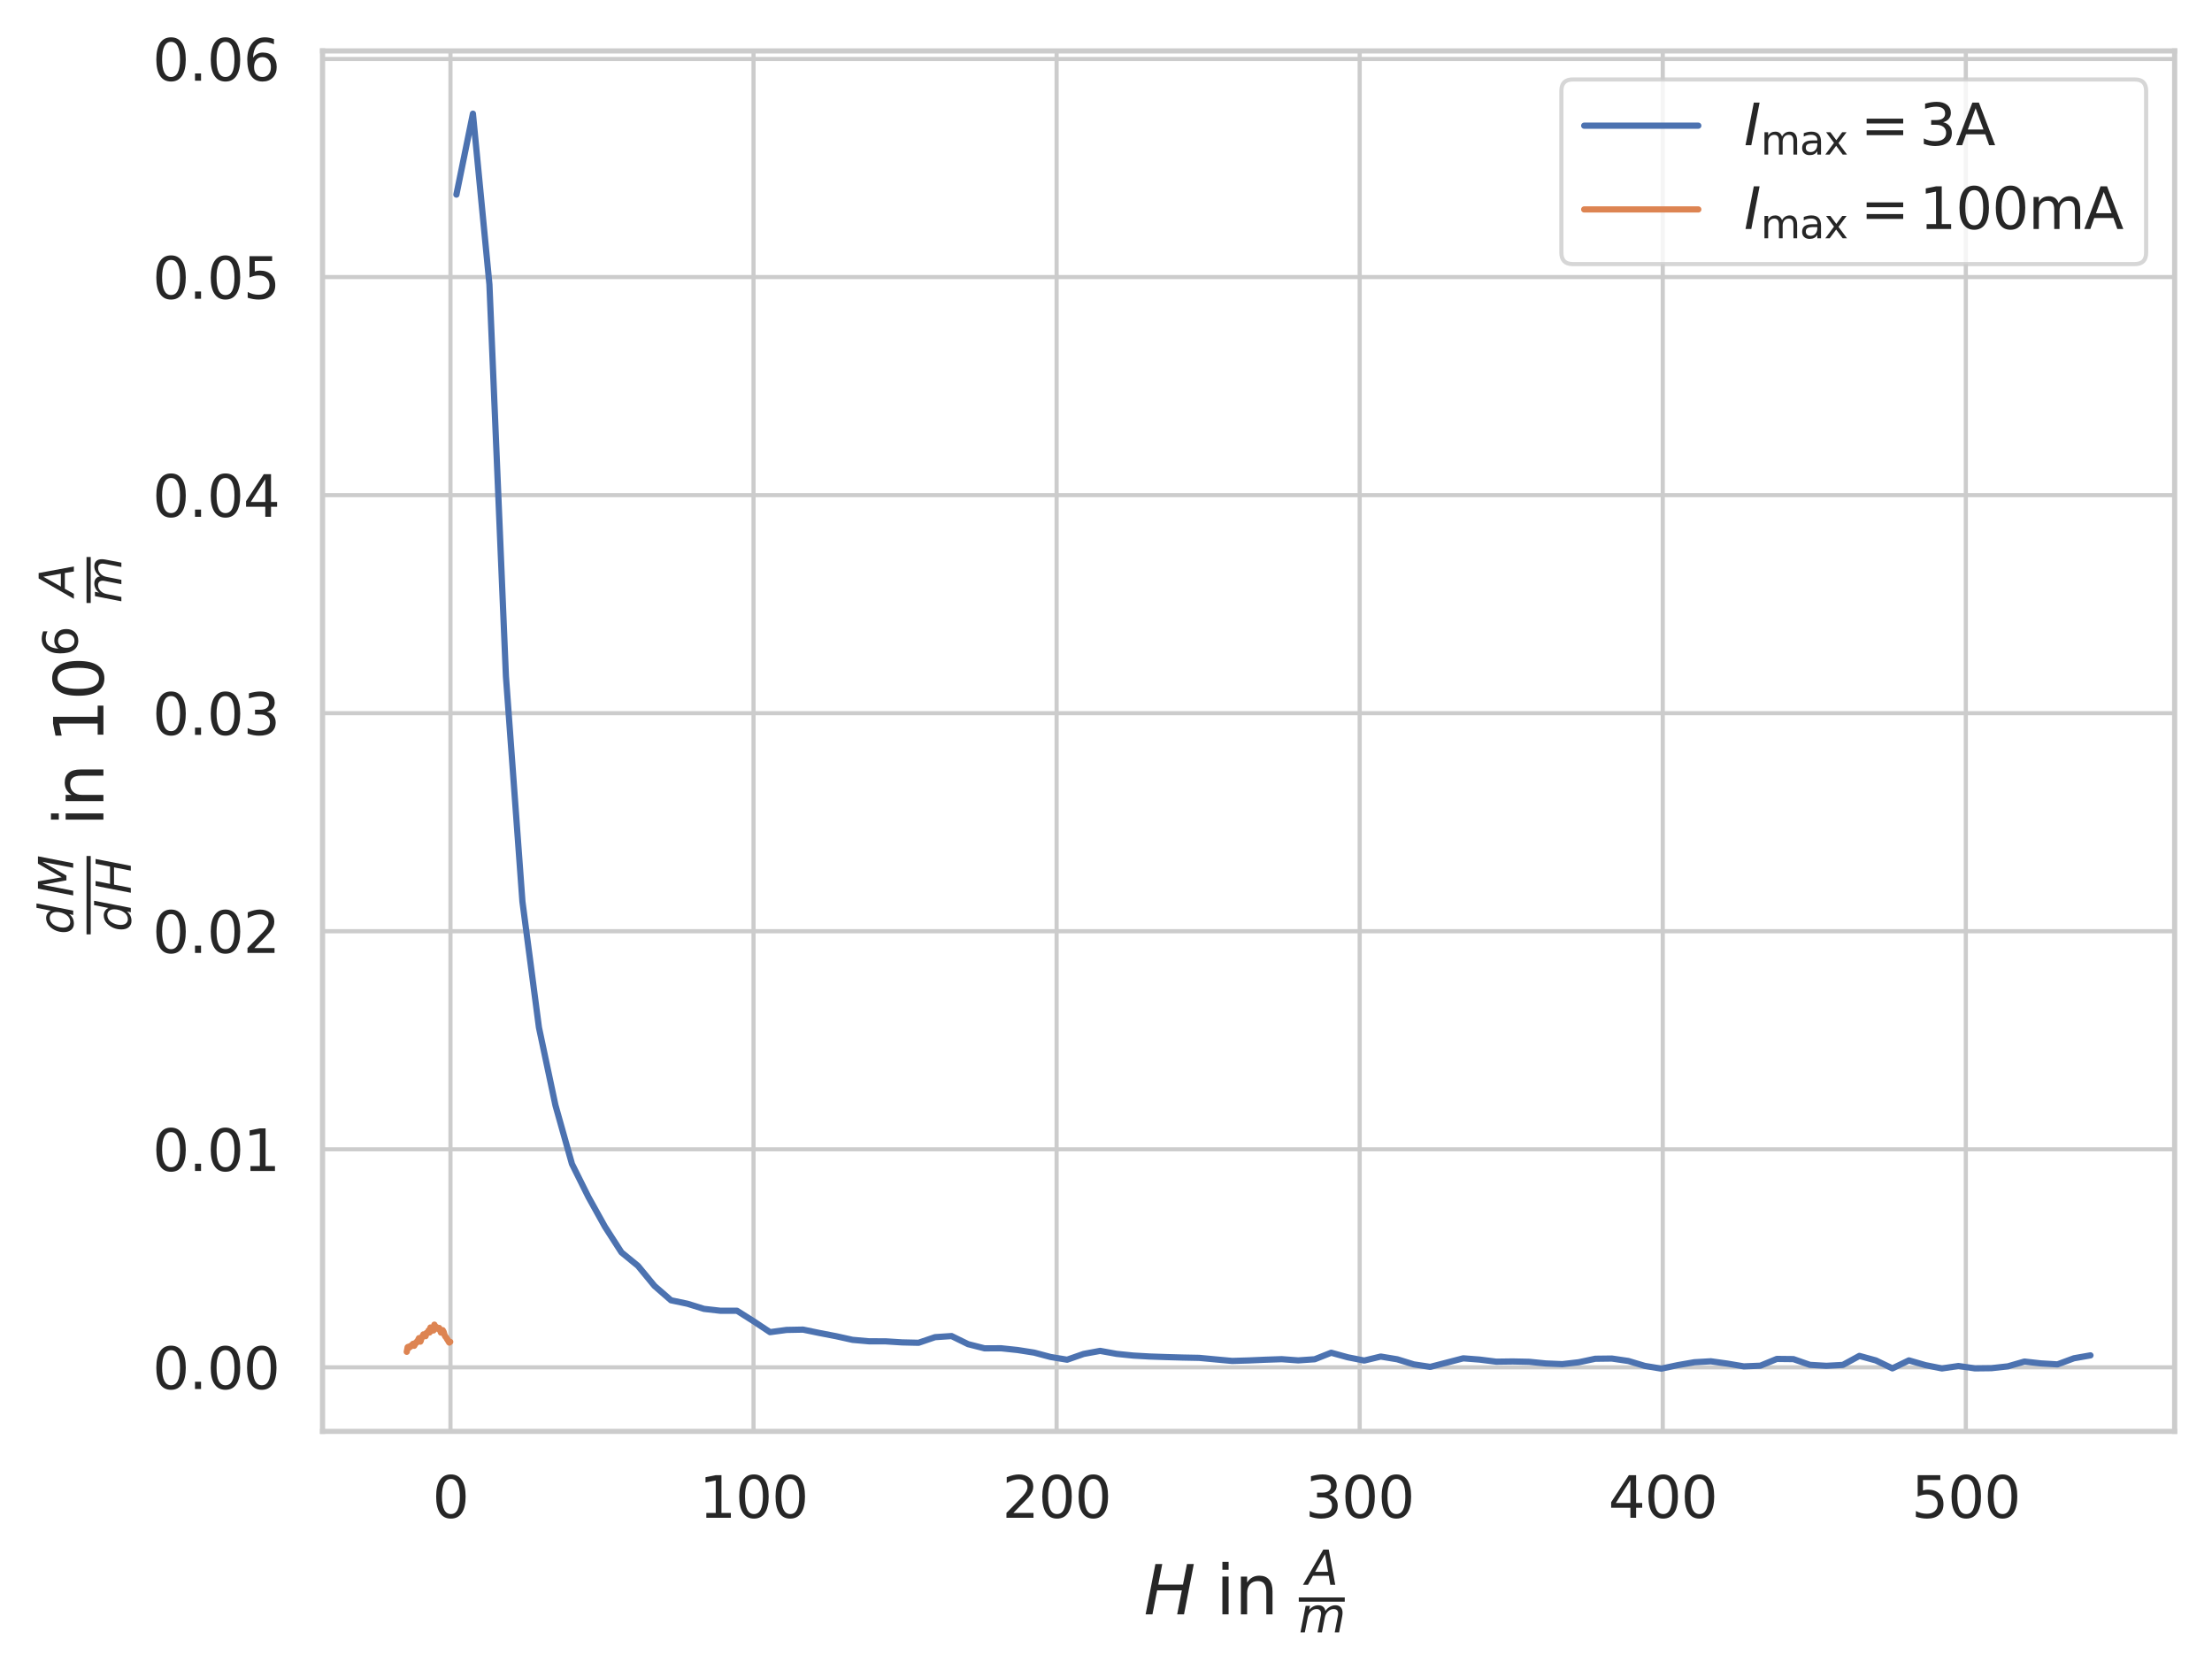 <?xml version="1.0" encoding="utf-8" standalone="no"?>
<!DOCTYPE svg PUBLIC "-//W3C//DTD SVG 1.1//EN"
  "http://www.w3.org/Graphics/SVG/1.1/DTD/svg11.dtd">
<svg xmlns:xlink="http://www.w3.org/1999/xlink" width="426.512pt" height="321.936pt" viewBox="0 0 426.512 321.936" xmlns="http://www.w3.org/2000/svg" version="1.1">
 <defs>
  <style type="text/css">*{stroke-linejoin: round; stroke-linecap: butt}</style>
 </defs>
 <g id="figure_1">
  <g id="patch_1">
   <path d="M 0 321.936 
L 426.512 321.936 
L 426.512 0 
L 0 0 
z
" style="fill: #ffffff"/>
  </g>
  <g id="axes_1">
   <g id="patch_2">
    <path d="M 62.192 275.93 
L 419.312 275.93 
L 419.312 9.818 
L 62.192 9.818 
z
" style="fill: #ffffff"/>
   </g>
   <g id="matplotlib.axis_1">
    <g id="xtick_1">
     <g id="line2d_1">
      <path d="M 86.858 275.93 
L 86.858 9.818 
" clip-path="url(#pe12940b4f3)" style="fill: none; stroke: #cccccc; stroke-width: 0.8; stroke-linecap: round"/>
     </g>
     <g id="text_1">
      <!-- 0 -->
      <g style="fill: #262626" transform="translate(83.358 292.588) scale(0.11 -0.11)">
       <defs>
        <path id="DejaVuSans-30" d="M 2034 4250 
Q 1547 4250 1301 3770 
Q 1056 3291 1056 2328 
Q 1056 1369 1301 889 
Q 1547 409 2034 409 
Q 2525 409 2770 889 
Q 3016 1369 3016 2328 
Q 3016 3291 2770 3770 
Q 2525 4250 2034 4250 
z
M 2034 4750 
Q 2819 4750 3233 4129 
Q 3647 3509 3647 2328 
Q 3647 1150 3233 529 
Q 2819 -91 2034 -91 
Q 1250 -91 836 529 
Q 422 1150 422 2328 
Q 422 3509 836 4129 
Q 1250 4750 2034 4750 
z
" transform="scale(0.016)"/>
       </defs>
       <use xlink:href="#DejaVuSans-30"/>
      </g>
     </g>
    </g>
    <g id="xtick_2">
     <g id="line2d_2">
      <path d="M 145.295 275.93 
L 145.295 9.818 
" clip-path="url(#pe12940b4f3)" style="fill: none; stroke: #cccccc; stroke-width: 0.8; stroke-linecap: round"/>
     </g>
     <g id="text_2">
      <!-- 100 -->
      <g style="fill: #262626" transform="translate(134.797 292.588) scale(0.11 -0.11)">
       <defs>
        <path id="DejaVuSans-31" d="M 794 531 
L 1825 531 
L 1825 4091 
L 703 3866 
L 703 4441 
L 1819 4666 
L 2450 4666 
L 2450 531 
L 3481 531 
L 3481 0 
L 794 0 
L 794 531 
z
" transform="scale(0.016)"/>
       </defs>
       <use xlink:href="#DejaVuSans-31"/>
       <use xlink:href="#DejaVuSans-30" x="63.623"/>
       <use xlink:href="#DejaVuSans-30" x="127.246"/>
      </g>
     </g>
    </g>
    <g id="xtick_3">
     <g id="line2d_3">
      <path d="M 203.733 275.93 
L 203.733 9.818 
" clip-path="url(#pe12940b4f3)" style="fill: none; stroke: #cccccc; stroke-width: 0.8; stroke-linecap: round"/>
     </g>
     <g id="text_3">
      <!-- 200 -->
      <g style="fill: #262626" transform="translate(193.235 292.588) scale(0.11 -0.11)">
       <defs>
        <path id="DejaVuSans-32" d="M 1228 531 
L 3431 531 
L 3431 0 
L 469 0 
L 469 531 
Q 828 903 1448 1529 
Q 2069 2156 2228 2338 
Q 2531 2678 2651 2914 
Q 2772 3150 2772 3378 
Q 2772 3750 2511 3984 
Q 2250 4219 1831 4219 
Q 1534 4219 1204 4116 
Q 875 4013 500 3803 
L 500 4441 
Q 881 4594 1212 4672 
Q 1544 4750 1819 4750 
Q 2544 4750 2975 4387 
Q 3406 4025 3406 3419 
Q 3406 3131 3298 2873 
Q 3191 2616 2906 2266 
Q 2828 2175 2409 1742 
Q 1991 1309 1228 531 
z
" transform="scale(0.016)"/>
       </defs>
       <use xlink:href="#DejaVuSans-32"/>
       <use xlink:href="#DejaVuSans-30" x="63.623"/>
       <use xlink:href="#DejaVuSans-30" x="127.246"/>
      </g>
     </g>
    </g>
    <g id="xtick_4">
     <g id="line2d_4">
      <path d="M 262.171 275.93 
L 262.171 9.818 
" clip-path="url(#pe12940b4f3)" style="fill: none; stroke: #cccccc; stroke-width: 0.8; stroke-linecap: round"/>
     </g>
     <g id="text_4">
      <!-- 300 -->
      <g style="fill: #262626" transform="translate(251.672 292.588) scale(0.11 -0.11)">
       <defs>
        <path id="DejaVuSans-33" d="M 2597 2516 
Q 3050 2419 3304 2112 
Q 3559 1806 3559 1356 
Q 3559 666 3084 287 
Q 2609 -91 1734 -91 
Q 1441 -91 1130 -33 
Q 819 25 488 141 
L 488 750 
Q 750 597 1062 519 
Q 1375 441 1716 441 
Q 2309 441 2620 675 
Q 2931 909 2931 1356 
Q 2931 1769 2642 2001 
Q 2353 2234 1838 2234 
L 1294 2234 
L 1294 2753 
L 1863 2753 
Q 2328 2753 2575 2939 
Q 2822 3125 2822 3475 
Q 2822 3834 2567 4026 
Q 2313 4219 1838 4219 
Q 1578 4219 1281 4162 
Q 984 4106 628 3988 
L 628 4550 
Q 988 4650 1302 4700 
Q 1616 4750 1894 4750 
Q 2613 4750 3031 4423 
Q 3450 4097 3450 3541 
Q 3450 3153 3228 2886 
Q 3006 2619 2597 2516 
z
" transform="scale(0.016)"/>
       </defs>
       <use xlink:href="#DejaVuSans-33"/>
       <use xlink:href="#DejaVuSans-30" x="63.623"/>
       <use xlink:href="#DejaVuSans-30" x="127.246"/>
      </g>
     </g>
    </g>
    <g id="xtick_5">
     <g id="line2d_5">
      <path d="M 320.608 275.93 
L 320.608 9.818 
" clip-path="url(#pe12940b4f3)" style="fill: none; stroke: #cccccc; stroke-width: 0.8; stroke-linecap: round"/>
     </g>
     <g id="text_5">
      <!-- 400 -->
      <g style="fill: #262626" transform="translate(310.11 292.588) scale(0.11 -0.11)">
       <defs>
        <path id="DejaVuSans-34" d="M 2419 4116 
L 825 1625 
L 2419 1625 
L 2419 4116 
z
M 2253 4666 
L 3047 4666 
L 3047 1625 
L 3713 1625 
L 3713 1100 
L 3047 1100 
L 3047 0 
L 2419 0 
L 2419 1100 
L 313 1100 
L 313 1709 
L 2253 4666 
z
" transform="scale(0.016)"/>
       </defs>
       <use xlink:href="#DejaVuSans-34"/>
       <use xlink:href="#DejaVuSans-30" x="63.623"/>
       <use xlink:href="#DejaVuSans-30" x="127.246"/>
      </g>
     </g>
    </g>
    <g id="xtick_6">
     <g id="line2d_6">
      <path d="M 379.046 275.93 
L 379.046 9.818 
" clip-path="url(#pe12940b4f3)" style="fill: none; stroke: #cccccc; stroke-width: 0.8; stroke-linecap: round"/>
     </g>
     <g id="text_6">
      <!-- 500 -->
      <g style="fill: #262626" transform="translate(368.548 292.588) scale(0.11 -0.11)">
       <defs>
        <path id="DejaVuSans-35" d="M 691 4666 
L 3169 4666 
L 3169 4134 
L 1269 4134 
L 1269 2991 
Q 1406 3038 1543 3061 
Q 1681 3084 1819 3084 
Q 2600 3084 3056 2656 
Q 3513 2228 3513 1497 
Q 3513 744 3044 326 
Q 2575 -91 1722 -91 
Q 1428 -91 1123 -41 
Q 819 9 494 109 
L 494 744 
Q 775 591 1075 516 
Q 1375 441 1709 441 
Q 2250 441 2565 725 
Q 2881 1009 2881 1497 
Q 2881 1984 2565 2268 
Q 2250 2553 1709 2553 
Q 1456 2553 1204 2497 
Q 953 2441 691 2322 
L 691 4666 
z
" transform="scale(0.016)"/>
       </defs>
       <use xlink:href="#DejaVuSans-35"/>
       <use xlink:href="#DejaVuSans-30" x="63.623"/>
       <use xlink:href="#DejaVuSans-30" x="127.246"/>
      </g>
     </g>
    </g>
    <g id="text_7">
     <!-- $H$ in $\frac{A}{m}$ -->
     <g style="fill: #262626" transform="translate(220.537 311.226) scale(0.13 -0.13)">
      <defs>
       <path id="DejaVuSans-Oblique-48" d="M 1081 4666 
L 1716 4666 
L 1344 2753 
L 3634 2753 
L 4006 4666 
L 4641 4666 
L 3731 0 
L 3097 0 
L 3531 2222 
L 1241 2222 
L 806 0 
L 172 0 
L 1081 4666 
z
" transform="scale(0.016)"/>
       <path id="DejaVuSans-20" transform="scale(0.016)"/>
       <path id="DejaVuSans-69" d="M 603 3500 
L 1178 3500 
L 1178 0 
L 603 0 
L 603 3500 
z
M 603 4863 
L 1178 4863 
L 1178 4134 
L 603 4134 
L 603 4863 
z
" transform="scale(0.016)"/>
       <path id="DejaVuSans-6e" d="M 3513 2113 
L 3513 0 
L 2938 0 
L 2938 2094 
Q 2938 2591 2744 2837 
Q 2550 3084 2163 3084 
Q 1697 3084 1428 2787 
Q 1159 2491 1159 1978 
L 1159 0 
L 581 0 
L 581 3500 
L 1159 3500 
L 1159 2956 
Q 1366 3272 1645 3428 
Q 1925 3584 2291 3584 
Q 2894 3584 3203 3211 
Q 3513 2838 3513 2113 
z
" transform="scale(0.016)"/>
       <path id="DejaVuSans-Oblique-41" d="M 2356 4666 
L 3072 4666 
L 3938 0 
L 3278 0 
L 3084 1197 
L 984 1197 
L 325 0 
L -341 0 
L 2356 4666 
z
M 2584 4044 
L 1275 1722 
L 2988 1722 
L 2584 4044 
z
" transform="scale(0.016)"/>
       <path id="DejaVuSans-Oblique-6d" d="M 5747 2113 
L 5338 0 
L 4763 0 
L 5166 2094 
Q 5191 2228 5203 2325 
Q 5216 2422 5216 2491 
Q 5216 2772 5059 2928 
Q 4903 3084 4622 3084 
Q 4203 3084 3875 2770 
Q 3547 2456 3450 1953 
L 3066 0 
L 2491 0 
L 2900 2094 
Q 2925 2209 2937 2307 
Q 2950 2406 2950 2484 
Q 2950 2769 2794 2926 
Q 2638 3084 2363 3084 
Q 1938 3084 1609 2770 
Q 1281 2456 1184 1953 
L 800 0 
L 225 0 
L 909 3500 
L 1484 3500 
L 1375 2956 
Q 1609 3263 1923 3423 
Q 2238 3584 2597 3584 
Q 2978 3584 3223 3384 
Q 3469 3184 3519 2828 
Q 3781 3197 4126 3390 
Q 4472 3584 4856 3584 
Q 5306 3584 5551 3325 
Q 5797 3066 5797 2591 
Q 5797 2488 5784 2364 
Q 5772 2241 5747 2113 
z
" transform="scale(0.016)"/>
      </defs>
      <use xlink:href="#DejaVuSans-Oblique-48" transform="translate(0 0.169)"/>
      <use xlink:href="#DejaVuSans-20" transform="translate(75.195 0.169)"/>
      <use xlink:href="#DejaVuSans-69" transform="translate(106.982 0.169)"/>
      <use xlink:href="#DejaVuSans-6e" transform="translate(134.766 0.169)"/>
      <use xlink:href="#DejaVuSans-20" transform="translate(198.145 0.169)"/>
      <use xlink:href="#DejaVuSans-Oblique-41" transform="translate(239.932 43.966) scale(0.7)"/>
      <use xlink:href="#DejaVuSans-Oblique-6d" transform="translate(229.932 -26.484) scale(0.7)"/>
      <path d="M 229.932 18.966 
L 229.932 25.216 
L 298.12 25.216 
L 298.12 18.966 
L 229.932 18.966 
z
"/>
     </g>
    </g>
   </g>
   <g id="matplotlib.axis_2">
    <g id="ytick_1">
     <g id="line2d_7">
      <path d="M 62.192 263.584 
L 419.312 263.584 
" clip-path="url(#pe12940b4f3)" style="fill: none; stroke: #cccccc; stroke-width: 0.8; stroke-linecap: round"/>
     </g>
     <g id="text_8">
      <!-- 0.00 -->
      <g style="fill: #262626" transform="translate(29.4 267.763) scale(0.11 -0.11)">
       <defs>
        <path id="DejaVuSans-2e" d="M 684 794 
L 1344 794 
L 1344 0 
L 684 0 
L 684 794 
z
" transform="scale(0.016)"/>
       </defs>
       <use xlink:href="#DejaVuSans-30"/>
       <use xlink:href="#DejaVuSans-2e" x="63.623"/>
       <use xlink:href="#DejaVuSans-30" x="95.41"/>
       <use xlink:href="#DejaVuSans-30" x="159.033"/>
      </g>
     </g>
    </g>
    <g id="ytick_2">
     <g id="line2d_8">
      <path d="M 62.192 221.55 
L 419.312 221.55 
" clip-path="url(#pe12940b4f3)" style="fill: none; stroke: #cccccc; stroke-width: 0.8; stroke-linecap: round"/>
     </g>
     <g id="text_9">
      <!-- 0.01 -->
      <g style="fill: #262626" transform="translate(29.4 225.729) scale(0.11 -0.11)">
       <use xlink:href="#DejaVuSans-30"/>
       <use xlink:href="#DejaVuSans-2e" x="63.623"/>
       <use xlink:href="#DejaVuSans-30" x="95.41"/>
       <use xlink:href="#DejaVuSans-31" x="159.033"/>
      </g>
     </g>
    </g>
    <g id="ytick_3">
     <g id="line2d_9">
      <path d="M 62.192 179.516 
L 419.312 179.516 
" clip-path="url(#pe12940b4f3)" style="fill: none; stroke: #cccccc; stroke-width: 0.8; stroke-linecap: round"/>
     </g>
     <g id="text_10">
      <!-- 0.02 -->
      <g style="fill: #262626" transform="translate(29.4 183.695) scale(0.11 -0.11)">
       <use xlink:href="#DejaVuSans-30"/>
       <use xlink:href="#DejaVuSans-2e" x="63.623"/>
       <use xlink:href="#DejaVuSans-30" x="95.41"/>
       <use xlink:href="#DejaVuSans-32" x="159.033"/>
      </g>
     </g>
    </g>
    <g id="ytick_4">
     <g id="line2d_10">
      <path d="M 62.192 137.482 
L 419.312 137.482 
" clip-path="url(#pe12940b4f3)" style="fill: none; stroke: #cccccc; stroke-width: 0.8; stroke-linecap: round"/>
     </g>
     <g id="text_11">
      <!-- 0.03 -->
      <g style="fill: #262626" transform="translate(29.4 141.661) scale(0.11 -0.11)">
       <use xlink:href="#DejaVuSans-30"/>
       <use xlink:href="#DejaVuSans-2e" x="63.623"/>
       <use xlink:href="#DejaVuSans-30" x="95.41"/>
       <use xlink:href="#DejaVuSans-33" x="159.033"/>
      </g>
     </g>
    </g>
    <g id="ytick_5">
     <g id="line2d_11">
      <path d="M 62.192 95.447 
L 419.312 95.447 
" clip-path="url(#pe12940b4f3)" style="fill: none; stroke: #cccccc; stroke-width: 0.8; stroke-linecap: round"/>
     </g>
     <g id="text_12">
      <!-- 0.04 -->
      <g style="fill: #262626" transform="translate(29.4 99.627) scale(0.11 -0.11)">
       <use xlink:href="#DejaVuSans-30"/>
       <use xlink:href="#DejaVuSans-2e" x="63.623"/>
       <use xlink:href="#DejaVuSans-30" x="95.41"/>
       <use xlink:href="#DejaVuSans-34" x="159.033"/>
      </g>
     </g>
    </g>
    <g id="ytick_6">
     <g id="line2d_12">
      <path d="M 62.192 53.413 
L 419.312 53.413 
" clip-path="url(#pe12940b4f3)" style="fill: none; stroke: #cccccc; stroke-width: 0.8; stroke-linecap: round"/>
     </g>
     <g id="text_13">
      <!-- 0.05 -->
      <g style="fill: #262626" transform="translate(29.4 57.592) scale(0.11 -0.11)">
       <use xlink:href="#DejaVuSans-30"/>
       <use xlink:href="#DejaVuSans-2e" x="63.623"/>
       <use xlink:href="#DejaVuSans-30" x="95.41"/>
       <use xlink:href="#DejaVuSans-35" x="159.033"/>
      </g>
     </g>
    </g>
    <g id="ytick_7">
     <g id="line2d_13">
      <path d="M 62.192 11.379 
L 419.312 11.379 
" clip-path="url(#pe12940b4f3)" style="fill: none; stroke: #cccccc; stroke-width: 0.8; stroke-linecap: round"/>
     </g>
     <g id="text_14">
      <!-- 0.06 -->
      <g style="fill: #262626" transform="translate(29.4 15.558) scale(0.11 -0.11)">
       <defs>
        <path id="DejaVuSans-36" d="M 2113 2584 
Q 1688 2584 1439 2293 
Q 1191 2003 1191 1497 
Q 1191 994 1439 701 
Q 1688 409 2113 409 
Q 2538 409 2786 701 
Q 3034 994 3034 1497 
Q 3034 2003 2786 2293 
Q 2538 2584 2113 2584 
z
M 3366 4563 
L 3366 3988 
Q 3128 4100 2886 4159 
Q 2644 4219 2406 4219 
Q 1781 4219 1451 3797 
Q 1122 3375 1075 2522 
Q 1259 2794 1537 2939 
Q 1816 3084 2150 3084 
Q 2853 3084 3261 2657 
Q 3669 2231 3669 1497 
Q 3669 778 3244 343 
Q 2819 -91 2113 -91 
Q 1303 -91 875 529 
Q 447 1150 447 2328 
Q 447 3434 972 4092 
Q 1497 4750 2381 4750 
Q 2619 4750 2861 4703 
Q 3103 4656 3366 4563 
z
" transform="scale(0.016)"/>
       </defs>
       <use xlink:href="#DejaVuSans-30"/>
       <use xlink:href="#DejaVuSans-2e" x="63.623"/>
       <use xlink:href="#DejaVuSans-30" x="95.41"/>
       <use xlink:href="#DejaVuSans-36" x="159.033"/>
      </g>
     </g>
    </g>
    <g id="text_15">
     <!-- $\frac{d\,M}{d\,H}$ in $10^6\ \frac{A}{m}$ -->
     <g style="fill: #262626" transform="translate(19.94 180.119) rotate(-90) scale(0.13 -0.13)">
      <defs>
       <path id="DejaVuSans-Oblique-64" d="M 2675 525 
Q 2444 222 2128 65 
Q 1813 -91 1428 -91 
Q 903 -91 598 267 
Q 294 625 294 1247 
Q 294 1766 478 2236 
Q 663 2706 1013 3078 
Q 1244 3325 1534 3454 
Q 1825 3584 2144 3584 
Q 2481 3584 2739 3421 
Q 2997 3259 3138 2956 
L 3513 4863 
L 4091 4863 
L 3144 0 
L 2566 0 
L 2675 525 
z
M 891 1350 
Q 891 897 1095 644 
Q 1300 391 1663 391 
Q 1931 391 2161 520 
Q 2391 650 2566 903 
Q 2750 1166 2856 1509 
Q 2963 1853 2963 2188 
Q 2963 2622 2758 2865 
Q 2553 3109 2194 3109 
Q 1922 3109 1687 2981 
Q 1453 2853 1288 2613 
Q 1106 2353 998 2009 
Q 891 1666 891 1350 
z
" transform="scale(0.016)"/>
       <path id="DejaVuSans-Oblique-4d" d="M 1081 4666 
L 2028 4666 
L 2572 1522 
L 4378 4666 
L 5350 4666 
L 4441 0 
L 3828 0 
L 4622 4091 
L 2791 897 
L 2175 897 
L 1581 4103 
L 788 0 
L 172 0 
L 1081 4666 
z
" transform="scale(0.016)"/>
      </defs>
      <use xlink:href="#DejaVuSans-Oblique-64" transform="translate(0 44.811) scale(0.7)"/>
      <use xlink:href="#DejaVuSans-Oblique-4d" transform="translate(55.799 44.811) scale(0.7)"/>
      <use xlink:href="#DejaVuSans-Oblique-64" transform="translate(4 -40.623) scale(0.7)"/>
      <use xlink:href="#DejaVuSans-Oblique-48" transform="translate(59.799 -40.623) scale(0.7)"/>
      <use xlink:href="#DejaVuSans-20" transform="translate(128.694 0.019)"/>
      <use xlink:href="#DejaVuSans-69" transform="translate(160.481 0.019)"/>
      <use xlink:href="#DejaVuSans-6e" transform="translate(188.264 0.019)"/>
      <use xlink:href="#DejaVuSans-20" transform="translate(251.643 0.019)"/>
      <use xlink:href="#DejaVuSans-31" transform="translate(283.43 0.019)"/>
      <use xlink:href="#DejaVuSans-30" transform="translate(347.053 0.019)"/>
      <use xlink:href="#DejaVuSans-36" transform="translate(411.634 38.3) scale(0.7)"/>
      <use xlink:href="#DejaVuSans-Oblique-41" transform="translate(501.374 43.816) scale(0.7)"/>
      <use xlink:href="#DejaVuSans-Oblique-6d" transform="translate(491.374 -26.634) scale(0.7)"/>
      <path d="M 0 18.816 
L 0 25.066 
L 116.194 25.066 
L 116.194 18.816 
L 0 18.816 
z
"/>
      <path d="M 491.374 18.816 
L 491.374 25.066 
L 559.563 25.066 
L 559.563 18.816 
L 491.374 18.816 
z
"/>
     </g>
    </g>
   </g>
   <g id="line2d_14">
    <path d="M 88.003 37.517 
L 91.186 21.914 
L 94.369 54.833 
L 97.551 130.367 
L 100.734 173.8 
L 103.916 198.069 
L 107.099 213.072 
L 110.282 224.369 
L 113.464 230.762 
L 116.647 236.485 
L 119.829 241.424 
L 123.012 244.025 
L 126.194 247.888 
L 129.377 250.66 
L 132.56 251.328 
L 135.742 252.316 
L 138.925 252.679 
L 142.107 252.679 
L 145.29 254.692 
L 148.473 256.802 
L 151.655 256.375 
L 154.838 256.313 
L 158.02 256.968 
L 161.203 257.582 
L 164.386 258.285 
L 167.568 258.568 
L 170.751 258.574 
L 173.933 258.777 
L 177.116 258.851 
L 180.298 257.768 
L 183.481 257.555 
L 186.664 259.116 
L 189.846 259.924 
L 193.029 259.91 
L 196.211 260.247 
L 199.394 260.746 
L 202.577 261.591 
L 205.759 262.115 
L 208.942 261.002 
L 212.124 260.413 
L 215.307 260.989 
L 218.489 261.314 
L 221.672 261.497 
L 224.855 261.606 
L 228.037 261.697 
L 231.22 261.76 
L 234.402 262.059 
L 237.585 262.353 
L 240.768 262.258 
L 243.95 262.121 
L 247.133 262.012 
L 250.315 262.248 
L 253.498 262.029 
L 256.681 260.771 
L 259.863 261.647 
L 263.046 262.276 
L 266.228 261.507 
L 269.411 262.035 
L 272.593 263.014 
L 275.776 263.498 
L 278.959 262.675 
L 282.141 261.85 
L 285.324 262.095 
L 288.506 262.495 
L 291.689 262.453 
L 294.872 262.52 
L 298.054 262.837 
L 301.237 262.971 
L 304.419 262.605 
L 307.602 261.932 
L 310.784 261.892 
L 313.967 262.358 
L 317.15 263.311 
L 320.332 263.834 
L 323.515 263.16 
L 326.697 262.604 
L 329.88 262.423 
L 333.063 262.865 
L 336.245 263.403 
L 339.428 263.272 
L 342.61 261.964 
L 345.793 261.999 
L 348.975 263.106 
L 352.158 263.295 
L 355.341 263.117 
L 358.523 261.38 
L 361.706 262.258 
L 364.888 263.787 
L 368.071 262.247 
L 371.254 263.162 
L 374.436 263.799 
L 377.619 263.33 
L 380.801 263.785 
L 383.984 263.748 
L 387.167 263.393 
L 390.349 262.473 
L 393.532 262.828 
L 396.714 263.016 
L 399.897 261.837 
L 403.079 261.277 
" clip-path="url(#pe12940b4f3)" style="fill: none; stroke: #4c72b0; stroke-width: 1.2; stroke-linecap: round"/>
   </g>
   <g id="line2d_15">
    <path d="M 78.425 260.592 
L 78.51 260.187 
L 78.594 259.714 
L 78.679 259.646 
L 78.764 259.733 
L 78.848 259.83 
L 78.933 259.665 
L 79.017 259.526 
L 79.102 259.575 
L 79.187 259.589 
L 79.271 259.465 
L 79.356 259.321 
L 79.441 259.346 
L 79.525 259.297 
L 79.61 259.074 
L 79.695 259.041 
L 79.779 259.292 
L 79.864 259.43 
L 79.949 259.302 
L 80.033 259.043 
L 80.118 258.86 
L 80.203 258.844 
L 80.287 258.876 
L 80.372 258.724 
L 80.457 258.513 
L 80.541 258.508 
L 80.626 258.388 
L 80.711 258.102 
L 80.795 257.954 
L 80.88 258.028 
L 80.965 258.298 
L 81.049 258.635 
L 81.134 258.473 
L 81.219 258.085 
L 81.303 257.998 
L 81.388 257.767 
L 81.472 257.537 
L 81.557 257.405 
L 81.642 257.233 
L 81.726 257.392 
L 81.811 257.49 
L 81.896 257.215 
L 81.98 257.401 
L 82.065 257.575 
L 82.15 257.175 
L 82.234 256.951 
L 82.319 256.982 
L 82.404 257.01 
L 82.488 256.888 
L 82.573 256.634 
L 82.658 256.45 
L 82.742 256.454 
L 82.827 256.87 
L 82.912 256.594 
L 82.996 255.907 
L 83.081 255.989 
L 83.166 256.533 
L 83.25 256.528 
L 83.335 256.375 
L 83.42 256.156 
L 83.504 256.162 
L 83.589 256.475 
L 83.673 255.839 
L 83.758 255.357 
L 83.843 255.653 
L 83.927 255.963 
L 84.012 255.857 
L 84.097 255.774 
L 84.181 255.866 
L 84.266 255.997 
L 84.351 256.091 
L 84.435 256.165 
L 84.52 256.161 
L 84.605 256.057 
L 84.689 255.996 
L 84.774 256.235 
L 84.859 256.494 
L 84.943 256.661 
L 85.028 256.89 
L 85.113 256.859 
L 85.197 256.753 
L 85.282 256.545 
L 85.367 256.423 
L 85.451 256.601 
L 85.536 256.722 
L 85.621 257.036 
L 85.705 257.324 
L 85.79 257.494 
L 85.874 257.665 
L 85.959 257.762 
L 86.044 257.828 
L 86.128 257.987 
L 86.213 258.175 
L 86.298 258.206 
L 86.382 258.406 
L 86.467 258.574 
L 86.552 258.706 
L 86.636 258.812 
L 86.721 258.728 
L 86.806 258.67 
" clip-path="url(#pe12940b4f3)" style="fill: none; stroke: #dd8452; stroke-width: 1.2; stroke-linecap: round"/>
   </g>
   <g id="patch_3">
    <path d="M 62.192 275.93 
L 62.192 9.818 
" style="fill: none; stroke: #cccccc; stroke-linejoin: miter; stroke-linecap: square"/>
   </g>
   <g id="patch_4">
    <path d="M 419.312 275.93 
L 419.312 9.818 
" style="fill: none; stroke: #cccccc; stroke-linejoin: miter; stroke-linecap: square"/>
   </g>
   <g id="patch_5">
    <path d="M 62.192 275.93 
L 419.312 275.93 
" style="fill: none; stroke: #cccccc; stroke-linejoin: miter; stroke-linecap: square"/>
   </g>
   <g id="patch_6">
    <path d="M 62.192 9.818 
L 419.312 9.818 
" style="fill: none; stroke: #cccccc; stroke-linejoin: miter; stroke-linecap: square"/>
   </g>
   <g id="legend_1">
    <g id="patch_7">
     <path d="M 303.262 50.91 
L 411.612 50.91 
Q 413.812 50.91 413.812 48.71 
L 413.812 17.518 
Q 413.812 15.318 411.612 15.318 
L 303.262 15.318 
Q 301.062 15.318 301.062 17.518 
L 301.062 48.71 
Q 301.062 50.91 303.262 50.91 
z
" style="fill: #ffffff; opacity: 0.8; stroke: #cccccc; stroke-width: 0.8; stroke-linejoin: miter"/>
    </g>
    <g id="line2d_16">
     <path d="M 305.462 24.226 
L 316.462 24.226 
L 327.462 24.226 
" style="fill: none; stroke: #4c72b0; stroke-width: 1.2; stroke-linecap: round"/>
    </g>
    <g id="text_16">
     <!-- $I_\mathrm{max} = 3$A -->
     <g style="fill: #262626" transform="translate(336.262 28.076) scale(0.11 -0.11)">
      <defs>
       <path id="DejaVuSans-Oblique-49" d="M 1081 4666 
L 1716 4666 
L 806 0 
L 172 0 
L 1081 4666 
z
" transform="scale(0.016)"/>
       <path id="DejaVuSans-6d" d="M 3328 2828 
Q 3544 3216 3844 3400 
Q 4144 3584 4550 3584 
Q 5097 3584 5394 3201 
Q 5691 2819 5691 2113 
L 5691 0 
L 5113 0 
L 5113 2094 
Q 5113 2597 4934 2840 
Q 4756 3084 4391 3084 
Q 3944 3084 3684 2787 
Q 3425 2491 3425 1978 
L 3425 0 
L 2847 0 
L 2847 2094 
Q 2847 2600 2669 2842 
Q 2491 3084 2119 3084 
Q 1678 3084 1418 2786 
Q 1159 2488 1159 1978 
L 1159 0 
L 581 0 
L 581 3500 
L 1159 3500 
L 1159 2956 
Q 1356 3278 1631 3431 
Q 1906 3584 2284 3584 
Q 2666 3584 2933 3390 
Q 3200 3197 3328 2828 
z
" transform="scale(0.016)"/>
       <path id="DejaVuSans-61" d="M 2194 1759 
Q 1497 1759 1228 1600 
Q 959 1441 959 1056 
Q 959 750 1161 570 
Q 1363 391 1709 391 
Q 2188 391 2477 730 
Q 2766 1069 2766 1631 
L 2766 1759 
L 2194 1759 
z
M 3341 1997 
L 3341 0 
L 2766 0 
L 2766 531 
Q 2569 213 2275 61 
Q 1981 -91 1556 -91 
Q 1019 -91 701 211 
Q 384 513 384 1019 
Q 384 1609 779 1909 
Q 1175 2209 1959 2209 
L 2766 2209 
L 2766 2266 
Q 2766 2663 2505 2880 
Q 2244 3097 1772 3097 
Q 1472 3097 1187 3025 
Q 903 2953 641 2809 
L 641 3341 
Q 956 3463 1253 3523 
Q 1550 3584 1831 3584 
Q 2591 3584 2966 3190 
Q 3341 2797 3341 1997 
z
" transform="scale(0.016)"/>
       <path id="DejaVuSans-78" d="M 3513 3500 
L 2247 1797 
L 3578 0 
L 2900 0 
L 1881 1375 
L 863 0 
L 184 0 
L 1544 1831 
L 300 3500 
L 978 3500 
L 1906 2253 
L 2834 3500 
L 3513 3500 
z
" transform="scale(0.016)"/>
       <path id="DejaVuSans-3d" d="M 678 2906 
L 4684 2906 
L 4684 2381 
L 678 2381 
L 678 2906 
z
M 678 1631 
L 4684 1631 
L 4684 1100 
L 678 1100 
L 678 1631 
z
" transform="scale(0.016)"/>
       <path id="DejaVuSans-41" d="M 2188 4044 
L 1331 1722 
L 3047 1722 
L 2188 4044 
z
M 1831 4666 
L 2547 4666 
L 4325 0 
L 3669 0 
L 3244 1197 
L 1141 1197 
L 716 0 
L 50 0 
L 1831 4666 
z
" transform="scale(0.016)"/>
      </defs>
      <use xlink:href="#DejaVuSans-Oblique-49" transform="translate(0 0.781)"/>
      <use xlink:href="#DejaVuSans-6d" transform="translate(29.492 -15.625) scale(0.7)"/>
      <use xlink:href="#DejaVuSans-61" transform="translate(97.681 -15.625) scale(0.7)"/>
      <use xlink:href="#DejaVuSans-78" transform="translate(140.576 -15.625) scale(0.7)"/>
      <use xlink:href="#DejaVuSans-3d" transform="translate(204.219 0.781)"/>
      <use xlink:href="#DejaVuSans-33" transform="translate(307.49 0.781)"/>
      <use xlink:href="#DejaVuSans-41" transform="translate(371.113 0.781)"/>
     </g>
    </g>
    <g id="line2d_17">
     <path d="M 305.462 40.372 
L 316.462 40.372 
L 327.462 40.372 
" style="fill: none; stroke: #dd8452; stroke-width: 1.2; stroke-linecap: round"/>
    </g>
    <g id="text_17">
     <!-- $I_\mathrm{max} = 100$mA -->
     <g style="fill: #262626" transform="translate(336.262 44.222) scale(0.11 -0.11)">
      <use xlink:href="#DejaVuSans-Oblique-49" transform="translate(0 0.781)"/>
      <use xlink:href="#DejaVuSans-6d" transform="translate(29.492 -15.625) scale(0.7)"/>
      <use xlink:href="#DejaVuSans-61" transform="translate(97.681 -15.625) scale(0.7)"/>
      <use xlink:href="#DejaVuSans-78" transform="translate(140.576 -15.625) scale(0.7)"/>
      <use xlink:href="#DejaVuSans-3d" transform="translate(204.219 0.781)"/>
      <use xlink:href="#DejaVuSans-31" transform="translate(307.49 0.781)"/>
      <use xlink:href="#DejaVuSans-30" transform="translate(371.113 0.781)"/>
      <use xlink:href="#DejaVuSans-30" transform="translate(434.736 0.781)"/>
      <use xlink:href="#DejaVuSans-6d" transform="translate(498.359 0.781)"/>
      <use xlink:href="#DejaVuSans-41" transform="translate(595.771 0.781)"/>
     </g>
    </g>
   </g>
  </g>
 </g>
 <defs>
  <clipPath id="pe12940b4f3">
   <rect x="62.192" y="9.818" width="357.12" height="266.112"/>
  </clipPath>
 </defs>
</svg>
